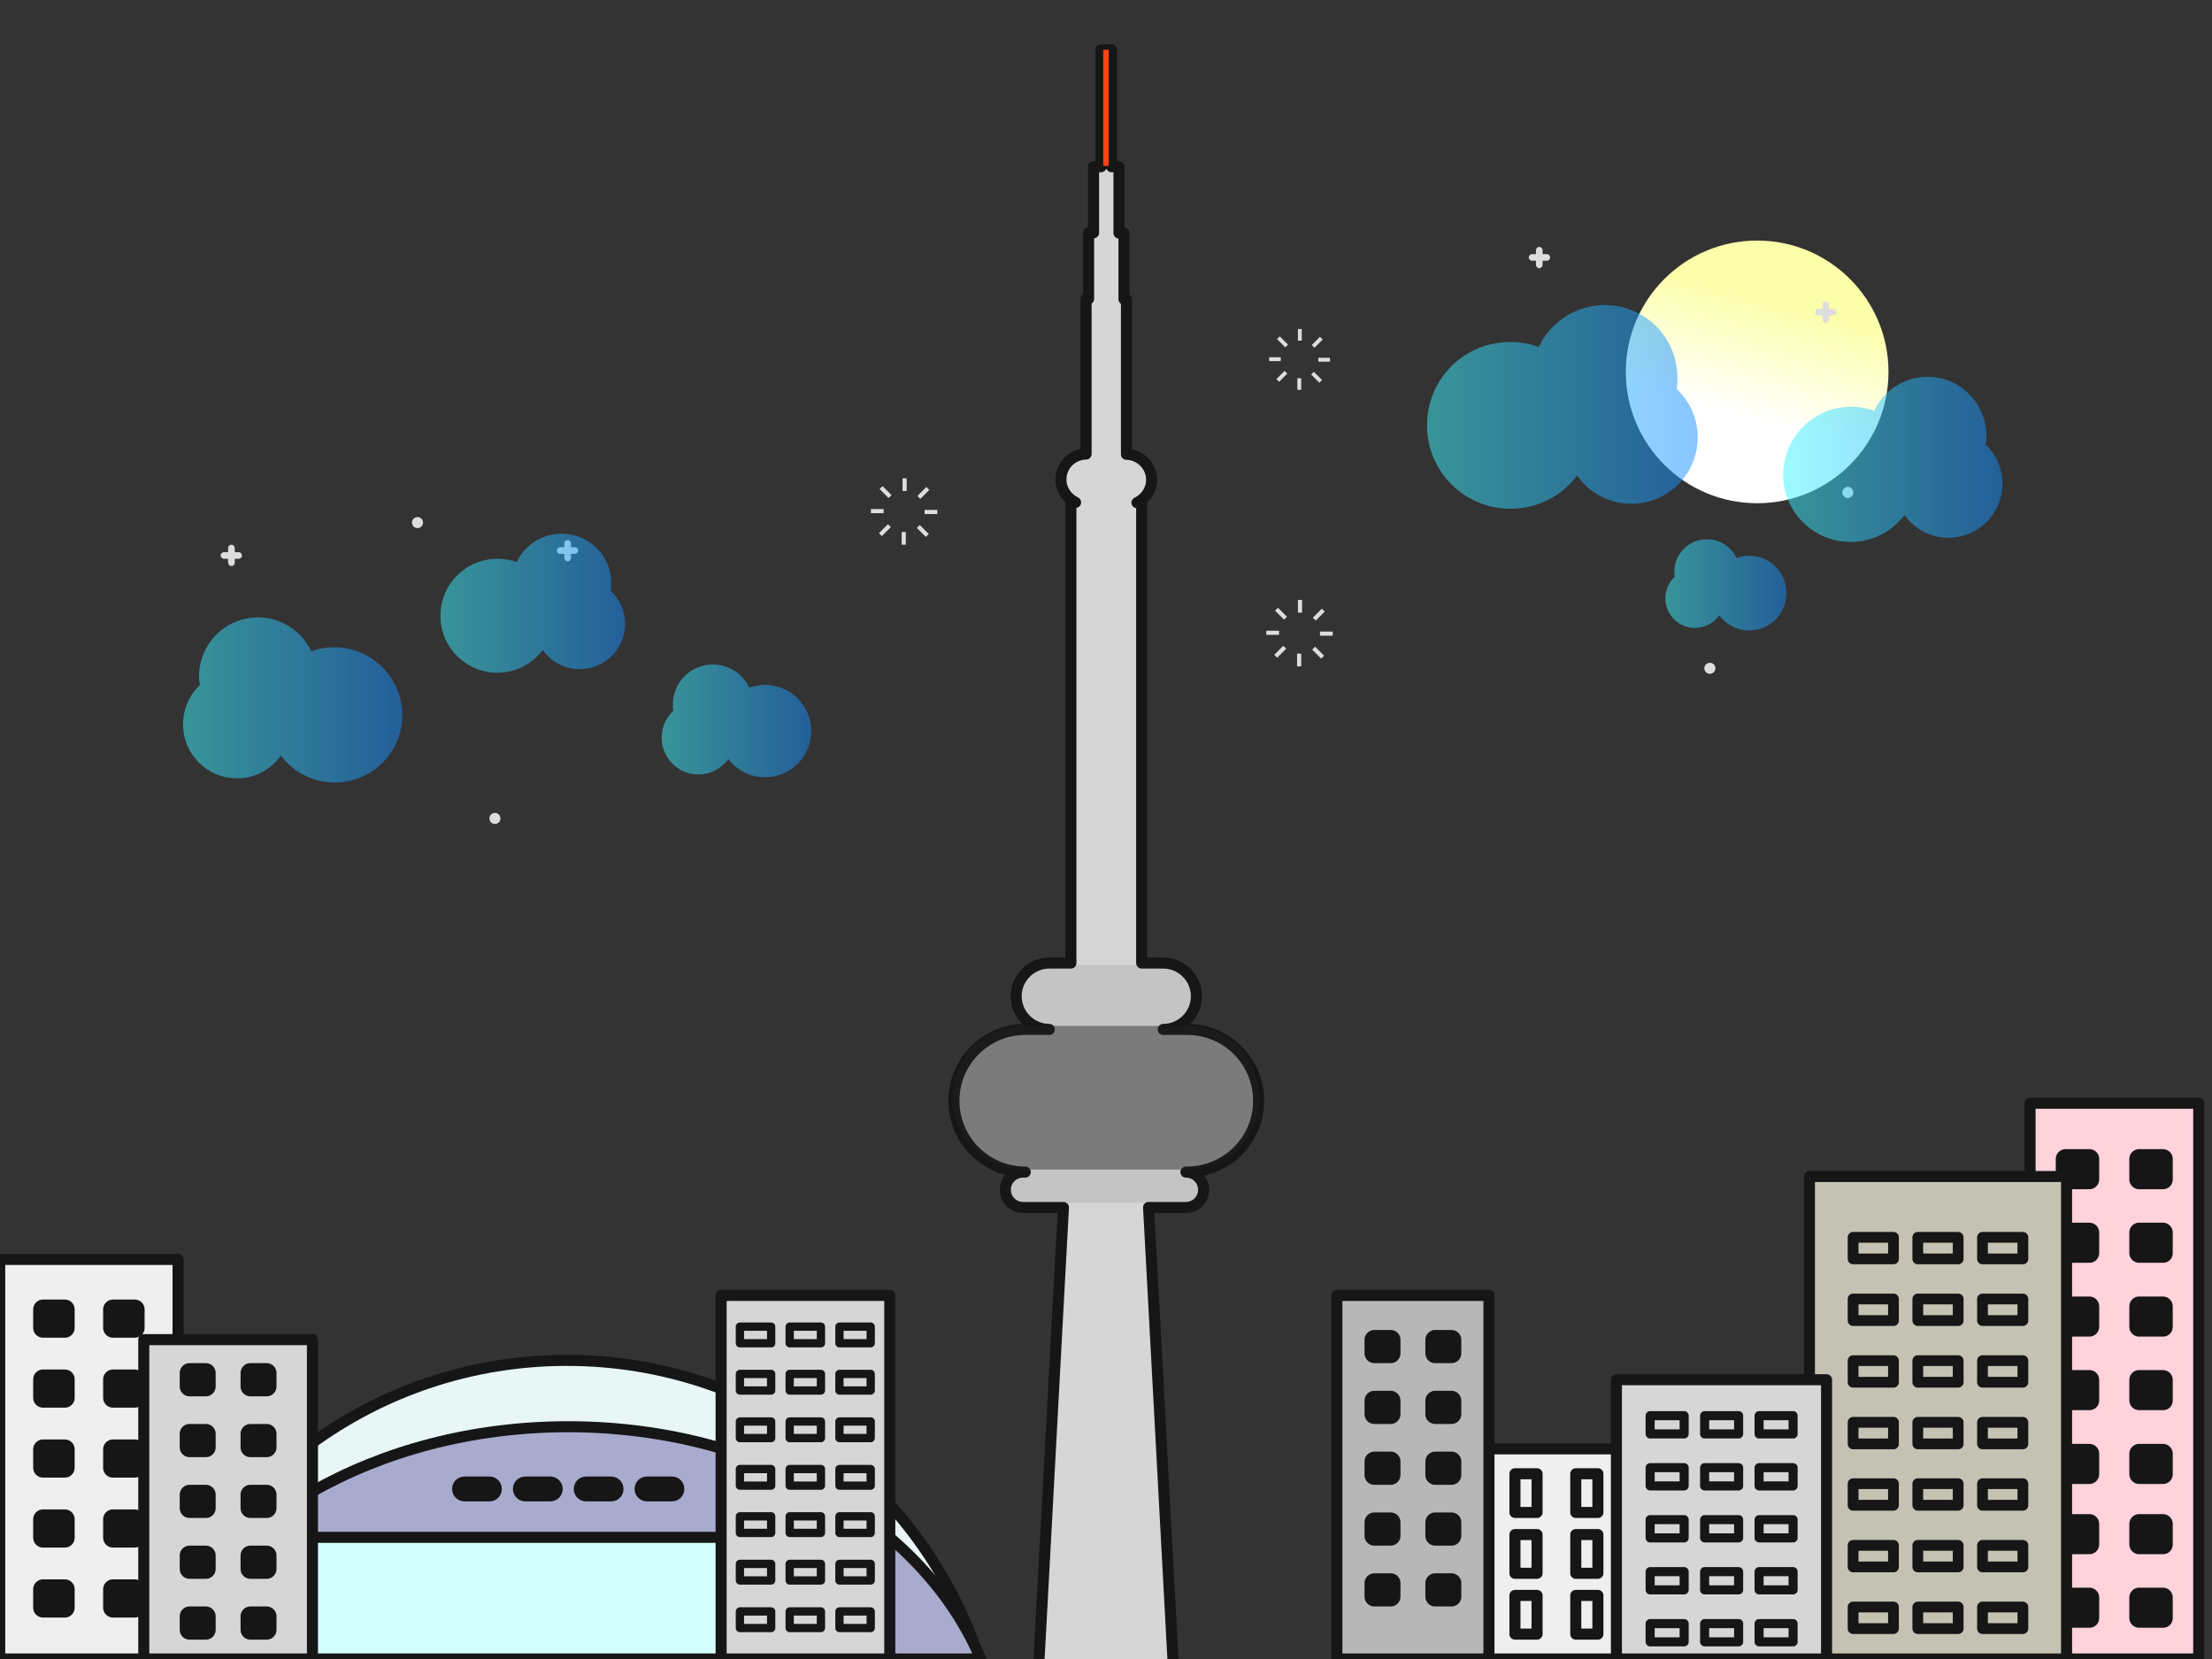 <?xml version="1.0" encoding="utf-8"?>
<!-- Generator: Adobe Illustrator 22.0.1, SVG Export Plug-In . SVG Version: 6.00 Build 0)  -->
<svg version="1.1" xmlns="http://www.w3.org/2000/svg" xmlns:xlink="http://www.w3.org/1999/xlink" x="0px" y="0px"
	 viewBox="0 0 800 600" style="enable-background:new 0 0 800 600;" xml:space="preserve">
<rect x="0" y="0" width="800" height="600" fill="#333333" stroke="none"/>
<style type="text/css">
	.st0{fill:#E8F6F6;stroke:#161616;stroke-width:4;stroke-linejoin:round;stroke-miterlimit:10;}
	.st1{fill:#A8ABCE;stroke:#161616;stroke-width:4;stroke-linejoin:round;stroke-miterlimit:10;}
	.st2{fill:#161616;}
	.st3{fill:#D6D6D6;stroke:#161616;stroke-width:4;stroke-linejoin:round;stroke-miterlimit:10;}
	.st4{fill:#FF4315;}
	.st5{fill:url(#SVGID_1_);}
	.st6{fill:#DDDDDD;}
	.st7{fill:#EFEFEF;stroke:#161616;stroke-width:4;stroke-linejoin:round;stroke-miterlimit:10;}
	.st8{fill:#FFD2DC;stroke:#161616;stroke-width:4;stroke-linejoin:round;stroke-miterlimit:10;}
	.st9{fill:none;stroke:#161616;stroke-width:4;stroke-linejoin:round;stroke-miterlimit:10;}
	.st10{fill:#D4FFFA;stroke:#161616;stroke-width:4;stroke-linejoin:round;stroke-miterlimit:10;}
	.st11{opacity:0.5;fill:url(#SVGID_2_);}
	.st12{opacity:0.5;fill:url(#SVGID_3_);}
	.st13{opacity:0.5;fill:url(#SVGID_4_);}
	.st14{opacity:0.5;fill:url(#SVGID_5_);}
	.st15{opacity:0.5;fill:url(#SVGID_6_);}
	.st16{opacity:0.5;fill:url(#SVGID_7_);}
	.st17{fill:#B7B7B7;stroke:#161616;stroke-width:4;stroke-linejoin:round;stroke-miterlimit:10;}
	.st18{fill:#C4C2B3;stroke:#161616;stroke-width:4;stroke-linejoin:round;stroke-miterlimit:10;}
	.st19{fill:none;stroke:#161616;stroke-width:3.894;stroke-linejoin:round;stroke-miterlimit:10;}
	.st20{fill:none;stroke:#161616;stroke-width:3;stroke-linejoin:round;stroke-miterlimit:10;}
	.st21{opacity:0.5;fill:#212121;}
	.st22{opacity:0.1;fill:#212121;}
	.st23{fill:none;stroke:#161616;stroke-width:3.286;stroke-linejoin:round;stroke-miterlimit:10;}
</style>
<g id="bg">
</g>
<g id="buildings">
	<g>
		<path class="st0" d="M205,492c-69.6,0-128.6,45.3-149.2,108h298.4C333.6,537.3,274.6,492,205,492z"/>
	</g>
	<g>
		<g>
			<path class="st1" d="M205.5,516c-69.6,0-128.6,35.2-149.2,84h298.4C334.1,551.2,275.1,516,205.5,516z"/>
		</g>
		<g>
			<path class="st2" d="M177,543h-9c-2.5,0-4.5-2-4.5-4.5l0,0c0-2.5,2-4.5,4.5-4.5h9c2.5,0,4.5,2,4.5,4.5l0,0
				C181.5,541,179.5,543,177,543z"/>
			<path class="st2" d="M199,543h-9c-2.5,0-4.5-2-4.5-4.5l0,0c0-2.5,2-4.5,4.5-4.5h9c2.5,0,4.5,2,4.5,4.5l0,0
				C203.5,541,201.5,543,199,543z"/>
			<path class="st2" d="M221,543h-9c-2.5,0-4.5-2-4.5-4.5l0,0c0-2.5,2-4.5,4.5-4.5h9c2.5,0,4.5,2,4.5,4.5l0,0
				C225.5,541,223.5,543,221,543z"/>
			<path class="st2" d="M243,543h-9c-2.5,0-4.5-2-4.5-4.5l0,0c0-2.5,2-4.5,4.5-4.5h9c2.5,0,4.5,2,4.5,4.5l0,0
				C247.5,541,245.5,543,243,543z"/>
		</g>
	</g>
</g>
<g id="bg_light">
</g>
<g id="cn_tower">
	<g>
		<path class="st3" d="M455.2,398.1c0-14.2-11.5-25.8-25.8-25.8h-1.8h-6.9c6.6,0,12-5.4,12-12s-5.4-12-12-12h-1.8h-6V181.8h-1.7
			c3.1-1.5,5.3-4.6,5.3-8.3c0-5-4.1-9.1-9.1-9.2v-56.1h-0.9V84.3h-1.8V60.3h-1.8h-0.9V18H400h-1.8v42.3h-0.9h-1.8v23.9h-1.8v23.9
			h-0.9v56.1c-5,0.1-9.1,4.1-9.1,9.2c0,3.7,2.2,6.8,5.3,8.3h-1.7v166.6h-6h-1.8c-6.6,0-12,5.4-12,12s5.4,12,12,12h-6.9h-1.8
			c-14.2,0-25.8,11.5-25.8,25.8c0,14.2,11.5,25.8,25.8,25.8H370c-3.6,0-6.4,2.9-6.4,6.4c0,3.6,2.9,6.4,6.4,6.4h14.6l-26.9,498.8h1.8
			h81h1.8l-26.9-498.8h13.5c3.6,0,6.4-2.9,6.4-6.4c0-3.6-2.9-6.4-6.4-6.4h0.5C443.7,423.8,455.2,412.3,455.2,398.1z"/>
		<g>
			<rect x="399" y="18" class="st4" width="2" height="42"/>
		</g>
	</g>
</g>
<g id="moon">
	<g>
		
			<linearGradient id="SVGID_1_" gradientUnits="userSpaceOnUse" x1="728.421" y1="198.193" x2="646.135" y2="245.701" gradientTransform="matrix(-0.707 0.707 -0.707 -0.707 1278.419 -194.539)">
			<stop  offset="0.321" style="stop-color:#FFFFFF"/>
			<stop  offset="0.777" style="stop-color:#FCFFAA"/>
		</linearGradient>
		<circle class="st5" cx="635.5" cy="134.5" r="47.5"/>
	</g>
</g>
<g id="fireworks">
	<circle class="st6" cx="151" cy="189" r="2"/>
	<circle class="st6" cx="179" cy="296" r="2"/>
	<circle class="st6" cx="668.3" cy="178.1" r="2"/>
	<circle class="st6" cx="618.4" cy="241.7" r="2"/>
	<g>
		<rect x="326.1" y="192.4" class="st6" width="1.5" height="4.6"/>
		
			<rect x="333" y="189.7" transform="matrix(0.707 -0.707 0.707 0.707 -37.959 292.243)" class="st6" width="1.5" height="4.6"/>
		
			<rect x="335.9" y="182.8" transform="matrix(4.466278e-11 -1 1 4.466278e-11 151.6 521.818)" class="st6" width="1.5" height="4.6"/>
		
			<rect x="333.2" y="175.9" transform="matrix(-0.707 -0.707 0.707 -0.707 444.061 540.36)" class="st6" width="1.5" height="4.6"/>
		
			<rect x="326.3" y="173" transform="matrix(-1 -9.051616e-11 9.051616e-11 -1 654.218 350.582)" class="st6" width="1.5" height="4.6"/>
		
			<rect x="319.4" y="175.8" transform="matrix(-0.707 0.707 -0.707 -0.707 672.541 77.539)" class="st6" width="1.5" height="4.6"/>
		
			<rect x="316.5" y="182.6" transform="matrix(-1.357751e-10 1 -1 -1.357751e-10 502.182 -132.4)" class="st6" width="1.5" height="4.6"/>
		
			<rect x="319.3" y="189.5" transform="matrix(0.707 0.707 -0.707 0.707 229.357 -170.141)" class="st6" width="1.5" height="4.6"/>
	</g>
	<g>
		<rect x="469.2" y="136.8" class="st6" width="1.4" height="4.2"/>
		
			<rect x="475.5" y="134.3" transform="matrix(0.707 -0.707 0.707 0.707 43.059 376.68)" class="st6" width="1.4" height="4.2"/>
		<rect x="478.2" y="128" transform="matrix(4.677398e-11 -1 1 4.677398e-11 348.8 609)" class="st6" width="1.4" height="4.2"/>
		
			<rect x="475.7" y="121.7" transform="matrix(-0.707 -0.707 0.707 -0.707 725.68 548.141)" class="st6" width="1.4" height="4.2"/>
		
			<rect x="469.4" y="119" transform="matrix(-1 -8.965019e-11 8.965019e-11 -1 940.2 242.2)" class="st6" width="1.4" height="4.2"/>
		
			<rect x="463.1" y="121.5" transform="matrix(-0.707 0.707 -0.707 -0.707 879.141 -116.88)" class="st6" width="1.4" height="4.2"/>
		
			<rect x="460.4" y="127.8" transform="matrix(-1.364244e-10 1 -1 -1.364244e-10 591 -331.2)" class="st6" width="1.4" height="4.2"/>
		
			<rect x="462.9" y="134.1" transform="matrix(0.707 0.707 -0.707 0.707 232.12 -287.942)" class="st6" width="1.4" height="4.2"/>
	</g>
	<g>
		<rect x="469.1" y="236.4" class="st6" width="1.5" height="4.6"/>
		
			<rect x="476" y="233.7" transform="matrix(0.707 -0.707 0.707 0.707 -27.189 406.246)" class="st6" width="1.5" height="4.6"/>
		
			<rect x="478.9" y="226.8" transform="matrix(4.644913e-11 -1 1 4.644913e-11 250.6 708.818)" class="st6" width="1.5" height="4.6"/>
		
			<rect x="476.2" y="219.9" transform="matrix(-0.707 -0.707 0.707 -0.707 657.064 716.588)" class="st6" width="1.5" height="4.6"/>
		
			<rect x="469.3" y="217" transform="matrix(-1 -9.051616e-11 9.051616e-11 -1 940.218 438.582)" class="st6" width="1.5" height="4.6"/>
		
			<rect x="462.4" y="219.8" transform="matrix(-0.707 0.707 -0.707 -0.707 947.77 51.536)" class="st6" width="1.5" height="4.6"/>
		
			<rect x="459.5" y="226.6" transform="matrix(-1.357751e-10 1 -1 -1.357751e-10 689.182 -231.4)" class="st6" width="1.5" height="4.6"/>
		
			<rect x="462.3" y="233.5" transform="matrix(0.707 0.707 -0.707 0.707 302.354 -258.37)" class="st6" width="1.5" height="4.6"/>
	</g>
	<g>
		<path class="st6" d="M205.3,203L205.3,203c-0.7,0-1.2-0.6-1.2-1.2v-5.3c0-0.7,0.6-1.2,1.2-1.2l0,0c0.7,0,1.2,0.6,1.2,1.2v5.3
			C206.5,202.4,206,203,205.3,203z"/>
		<path class="st6" d="M201.4,199.1L201.4,199.1c0-0.7,0.6-1.2,1.2-1.2h5.3c0.7,0,1.2,0.6,1.2,1.2l0,0c0,0.7-0.6,1.2-1.2,1.2h-5.3
			C202,200.4,201.4,199.8,201.4,199.1z"/>
	</g>
	<g>
		<path class="st6" d="M83.7,204.7L83.7,204.7c-0.7,0-1.2-0.6-1.2-1.2v-5.3c0-0.7,0.6-1.2,1.2-1.2l0,0c0.7,0,1.2,0.6,1.2,1.2v5.3
			C84.9,204.2,84.4,204.7,83.7,204.7z"/>
		<path class="st6" d="M79.8,200.9L79.8,200.9c0-0.7,0.6-1.2,1.2-1.2h5.3c0.7,0,1.2,0.6,1.2,1.2l0,0c0,0.7-0.6,1.2-1.2,1.2h-5.3
			C80.4,202.1,79.8,201.5,79.8,200.9z"/>
	</g>
	<g>
		<path class="st6" d="M556.7,97L556.7,97c0.7,0,1.2-0.6,1.2-1.2v-5.3c0-0.7-0.6-1.2-1.2-1.2h0c-0.7,0-1.2,0.6-1.2,1.2v5.3
			C555.5,96.4,556,97,556.7,97z"/>
		<path class="st6" d="M560.6,93.1L560.6,93.1c0-0.7-0.6-1.2-1.2-1.2h-5.3c-0.7,0-1.2,0.6-1.2,1.2l0,0c0,0.7,0.6,1.2,1.2,1.2h5.3
			C560,94.4,560.6,93.8,560.6,93.1z"/>
	</g>
	<g>
		<path class="st6" d="M660.3,116.7L660.3,116.7c0.7,0,1.2-0.6,1.2-1.2v-5.3c0-0.7-0.6-1.2-1.2-1.2h0c-0.7,0-1.2,0.6-1.2,1.2v5.3
			C659.1,116.2,659.6,116.7,660.3,116.7z"/>
		<path class="st6" d="M664.2,112.9L664.2,112.9c0-0.7-0.6-1.2-1.2-1.2h-5.3c-0.7,0-1.2,0.6-1.2,1.2l0,0c0,0.7,0.6,1.2,1.2,1.2h5.3
			C663.6,114.1,664.2,113.5,664.2,112.9z"/>
	</g>
</g>
<g id="clouds">
	<g>
		<rect x="-0.1" y="455.5" class="st7" width="64.5" height="144.5"/>
		<g>
			<g>
				<path class="st2" d="M23.5,559.7h-8c-1.9,0-3.5-1.6-3.5-3.5v-6.8c0-1.9,1.6-3.5,3.5-3.5h8c1.9,0,3.5,1.6,3.5,3.5v6.8
					C27,558.1,25.4,559.7,23.5,559.7z"/>
				<path class="st2" d="M48.8,559.7h-8c-1.9,0-3.5-1.6-3.5-3.5v-6.8c0-1.9,1.6-3.5,3.5-3.5h8c1.9,0,3.5,1.6,3.5,3.5v6.8
					C52.3,558.1,50.7,559.7,48.8,559.7z"/>
			</g>
			<g>
				<path class="st2" d="M23.5,585h-8c-1.9,0-3.5-1.6-3.5-3.5v-6.8c0-1.9,1.6-3.5,3.5-3.5h8c1.9,0,3.5,1.6,3.5,3.5v6.8
					C27,583.4,25.4,585,23.5,585z"/>
				<path class="st2" d="M48.8,585h-8c-1.9,0-3.5-1.6-3.5-3.5v-6.8c0-1.9,1.6-3.5,3.5-3.5h8c1.9,0,3.5,1.6,3.5,3.5v6.8
					C52.3,583.4,50.7,585,48.8,585z"/>
			</g>
			<g>
				<path class="st2" d="M23.5,534.4h-8c-1.9,0-3.5-1.6-3.5-3.5v-6.8c0-1.9,1.6-3.5,3.5-3.5h8c1.9,0,3.5,1.6,3.5,3.5v6.8
					C27,532.8,25.4,534.4,23.5,534.4z"/>
				<path class="st2" d="M48.8,534.4h-8c-1.9,0-3.5-1.6-3.5-3.5v-6.8c0-1.9,1.6-3.5,3.5-3.5h8c1.9,0,3.5,1.6,3.5,3.5v6.8
					C52.3,532.8,50.7,534.4,48.8,534.4z"/>
			</g>
			<g>
				<path class="st2" d="M23.5,509.1h-8c-1.9,0-3.5-1.6-3.5-3.5v-6.8c0-1.9,1.6-3.5,3.5-3.5h8c1.9,0,3.5,1.6,3.5,3.5v6.8
					C27,507.5,25.4,509.1,23.5,509.1z"/>
				<path class="st2" d="M48.8,509.1h-8c-1.9,0-3.5-1.6-3.5-3.5v-6.8c0-1.9,1.6-3.5,3.5-3.5h8c1.9,0,3.5,1.6,3.5,3.5v6.8
					C52.3,507.5,50.7,509.1,48.8,509.1z"/>
			</g>
			<g>
				<path class="st2" d="M23.5,483.8h-8c-1.9,0-3.5-1.6-3.5-3.5v-6.8c0-1.9,1.6-3.5,3.5-3.5h8c1.9,0,3.5,1.6,3.5,3.5v6.8
					C27,482.2,25.4,483.8,23.5,483.8z"/>
				<path class="st2" d="M48.8,483.8h-8c-1.9,0-3.5-1.6-3.5-3.5v-6.8c0-1.9,1.6-3.5,3.5-3.5h8c1.9,0,3.5,1.6,3.5,3.5v6.8
					C52.3,482.2,50.7,483.8,48.8,483.8z"/>
			</g>
		</g>
	</g>
	<g>
		<rect x="734.2" y="399" class="st8" width="61" height="201"/>
		<g>
			<g>
				<g>
					<path class="st2" d="M755.7,510H747c-1.9,0-3.5-1.6-3.5-3.5V499c0-1.9,1.6-3.5,3.5-3.5h8.7c1.9,0,3.5,1.6,3.5,3.5v7.5
						C759.2,508.5,757.6,510,755.7,510z"/>
					<path class="st2" d="M782.3,510h-8.7c-1.9,0-3.5-1.6-3.5-3.5V499c0-1.9,1.6-3.5,3.5-3.5h8.7c1.9,0,3.5,1.6,3.5,3.5v7.5
						C785.8,508.5,784.3,510,782.3,510z"/>
				</g>
				<g>
					<path class="st2" d="M755.7,536.7H747c-1.9,0-3.5-1.6-3.5-3.5v-7.5c0-1.9,1.6-3.5,3.5-3.5h8.7c1.9,0,3.5,1.6,3.5,3.5v7.5
						C759.2,535.1,757.6,536.7,755.7,536.7z"/>
					<path class="st2" d="M782.3,536.7h-8.7c-1.9,0-3.5-1.6-3.5-3.5v-7.5c0-1.9,1.6-3.5,3.5-3.5h8.7c1.9,0,3.5,1.6,3.5,3.5v7.5
						C785.8,535.1,784.3,536.7,782.3,536.7z"/>
				</g>
				<g>
					<path class="st2" d="M755.7,483.4H747c-1.9,0-3.5-1.6-3.5-3.5v-7.5c0-1.9,1.6-3.5,3.5-3.5h8.7c1.9,0,3.5,1.6,3.5,3.5v7.5
						C759.2,481.8,757.6,483.4,755.7,483.4z"/>
					<path class="st2" d="M782.3,483.4h-8.7c-1.9,0-3.5-1.6-3.5-3.5v-7.5c0-1.9,1.6-3.5,3.5-3.5h8.7c1.9,0,3.5,1.6,3.5,3.5v7.5
						C785.8,481.8,784.3,483.4,782.3,483.4z"/>
				</g>
				<g>
					<path class="st2" d="M755.7,456.7H747c-1.9,0-3.5-1.6-3.5-3.5v-7.5c0-1.9,1.6-3.5,3.5-3.5h8.7c1.9,0,3.5,1.6,3.5,3.5v7.5
						C759.2,455.2,757.6,456.7,755.7,456.7z"/>
					<path class="st2" d="M782.3,456.7h-8.7c-1.9,0-3.5-1.6-3.5-3.5v-7.5c0-1.9,1.6-3.5,3.5-3.5h8.7c1.9,0,3.5,1.6,3.5,3.5v7.5
						C785.8,455.2,784.3,456.7,782.3,456.7z"/>
				</g>
				<g>
					<path class="st2" d="M755.7,430.1H747c-1.9,0-3.5-1.6-3.5-3.5v-7.5c0-1.9,1.6-3.5,3.5-3.5h8.7c1.9,0,3.5,1.6,3.5,3.5v7.5
						C759.2,428.5,757.6,430.1,755.7,430.1z"/>
					<path class="st2" d="M782.3,430.1h-8.7c-1.9,0-3.5-1.6-3.5-3.5v-7.5c0-1.9,1.6-3.5,3.5-3.5h8.7c1.9,0,3.5,1.6,3.5,3.5v7.5
						C785.8,428.5,784.3,430.1,782.3,430.1z"/>
				</g>
			</g>
			<g>
				<g>
					<path class="st2" d="M755.7,588.7H747c-1.9,0-3.5-1.6-3.5-3.5v-7.5c0-1.9,1.6-3.5,3.5-3.5h8.7c1.9,0,3.5,1.6,3.5,3.5v7.5
						C759.2,587.2,757.6,588.7,755.7,588.7z"/>
					<path class="st2" d="M782.3,588.7h-8.7c-1.9,0-3.5-1.6-3.5-3.5v-7.5c0-1.9,1.6-3.5,3.5-3.5h8.7c1.9,0,3.5,1.6,3.5,3.5v7.5
						C785.8,587.2,784.3,588.7,782.3,588.7z"/>
				</g>
				<g>
					<path class="st2" d="M755.7,562.1H747c-1.9,0-3.5-1.6-3.5-3.5v-7.5c0-1.9,1.6-3.5,3.5-3.5h8.7c1.9,0,3.5,1.6,3.5,3.5v7.5
						C759.2,560.5,757.6,562.1,755.7,562.1z"/>
					<path class="st2" d="M782.3,562.1h-8.7c-1.9,0-3.5-1.6-3.5-3.5v-7.5c0-1.9,1.6-3.5,3.5-3.5h8.7c1.9,0,3.5,1.6,3.5,3.5v7.5
						C785.8,560.5,784.3,562.1,782.3,562.1z"/>
				</g>
			</g>
		</g>
	</g>
	<g>
		<rect x="531.2" y="524" class="st7" width="63.3" height="76"/>
		<g>
			<g>
				<rect x="547.9" y="533" class="st9" width="8" height="14"/>
				<rect x="569.9" y="533" class="st9" width="8" height="14"/>
			</g>
			<g>
				<rect x="569.9" y="555" class="st9" width="8" height="14"/>
				<rect x="547.9" y="555" class="st9" width="8" height="14"/>
			</g>
			<g>
				<rect x="547.9" y="577" class="st9" width="8" height="14"/>
				<rect x="569.9" y="577" class="st9" width="8" height="14"/>
			</g>
		</g>
	</g>
	<rect x="93" y="556" class="st10" width="190" height="44"/>
	<g>
		<linearGradient id="SVGID_2_" gradientUnits="userSpaceOnUse" x1="226" y1="218.149" x2="159.302" y2="218.149">
			<stop  offset="0" style="stop-color:#158CFF"/>
			<stop  offset="1" style="stop-color:#3FF6FF"/>
		</linearGradient>
		<path class="st11" d="M179.9,202.1c2.5,0,4.8,0.4,7,1.2c2.2-4.7,6.3-8.3,11.7-9.7c9.6-2.5,19.4,3.2,21.9,12.8
			c0.6,2.5,0.7,4.9,0.4,7.3c3.2,3,5.2,7.2,5.2,11.9c0,9-7.3,16.4-16.4,16.4c-5.5,0-10.4-2.7-13.4-6.9c-3.8,5-9.7,8.2-16.4,8.2
			c-11.4,0-20.6-9.2-20.6-20.6S168.5,202.1,179.9,202.1z"/>
		<linearGradient id="SVGID_3_" gradientUnits="userSpaceOnUse" x1="145.302" y1="253.149" x2="66" y2="253.149">
			<stop  offset="0" style="stop-color:#158CFF"/>
			<stop  offset="1" style="stop-color:#3FF6FF"/>
		</linearGradient>
		<path class="st12" d="M120.9,234.1c-2.9,0-5.7,0.5-8.3,1.5c-2.6-5.5-7.5-9.9-13.9-11.6c-11.4-3-23,3.8-26,15.2
			c-0.8,2.9-0.9,5.8-0.4,8.6c-3.8,3.5-6.1,8.6-6.1,14.2c0,10.7,8.7,19.5,19.5,19.5c6.6,0,12.4-3.3,15.9-8.2
			c4.5,5.9,11.5,9.7,19.5,9.7c13.5,0,24.4-10.9,24.4-24.4S134.4,234.1,120.9,234.1z"/>
		<linearGradient id="SVGID_4_" gradientUnits="userSpaceOnUse" x1="293.332" y1="260.649" x2="239.268" y2="260.649">
			<stop  offset="0" style="stop-color:#158CFF"/>
			<stop  offset="1" style="stop-color:#3FF6FF"/>
		</linearGradient>
		<path class="st13" d="M276.7,247.7c-2,0-3.9,0.4-5.7,1c-1.8-3.8-5.1-6.8-9.5-7.9c-7.8-2-15.7,2.6-17.7,10.4c-0.5,2-0.6,4-0.3,5.9
			c-2.6,2.4-4.2,5.9-4.2,9.7c0,7.3,5.9,13.3,13.3,13.3c4.5,0,8.4-2.2,10.8-5.6c3,4,7.9,6.6,13.3,6.6c9.2,0,16.7-7.5,16.7-16.7
			S285.9,247.7,276.7,247.7z"/>
	</g>
	<g>
		
			<linearGradient id="SVGID_5_" gradientUnits="userSpaceOnUse" x1="576" y1="166.149" x2="655.302" y2="166.149" gradientTransform="matrix(-1 0 0 1 1300.332 0)">
			<stop  offset="0" style="stop-color:#158CFF"/>
			<stop  offset="1" style="stop-color:#3FF6FF"/>
		</linearGradient>
		<path class="st14" d="M669.5,147.1c2.9,0,5.7,0.5,8.3,1.5c2.6-5.5,7.5-9.9,13.9-11.6c11.4-3,23,3.8,26,15.2
			c0.8,2.9,0.9,5.8,0.4,8.6c3.8,3.5,6.1,8.6,6.1,14.2c0,10.7-8.7,19.5-19.5,19.5c-6.6,0-12.4-3.3-15.9-8.2
			c-4.5,5.9-11.5,9.7-19.5,9.7c-13.5,0-24.4-10.9-24.4-24.4C645,158.1,656,147.1,669.5,147.1z"/>
		
			<linearGradient id="SVGID_6_" gradientUnits="userSpaceOnUse" x1="654.223" y1="211.521" x2="698" y2="211.521" gradientTransform="matrix(-1 0 0 1 1300.332 0)">
			<stop  offset="0" style="stop-color:#158CFF"/>
			<stop  offset="1" style="stop-color:#3FF6FF"/>
		</linearGradient>
		<path class="st15" d="M632.6,201c-1.6,0-3.2,0.3-4.6,0.8c-1.4-3.1-4.2-5.5-7.7-6.4c-6.3-1.6-12.7,2.1-14.4,8.4
			c-0.4,1.6-0.5,3.2-0.2,4.8c-2.1,2-3.4,4.7-3.4,7.8c0,5.9,4.8,10.7,10.7,10.7c3.6,0,6.8-1.8,8.8-4.5c2.5,3.3,6.4,5.4,10.8,5.4
			c7.5,0,13.5-6,13.5-13.5S640.1,201,632.6,201z"/>
		
			<linearGradient id="SVGID_7_" gradientUnits="userSpaceOnUse" x1="686.434" y1="147.149" x2="784.332" y2="147.149" gradientTransform="matrix(-1 0 0 1 1300.332 0)">
			<stop  offset="0" style="stop-color:#158CFF"/>
			<stop  offset="1" style="stop-color:#3FF6FF"/>
		</linearGradient>
		<path class="st16" d="M546.2,123.7c3.6,0,7.1,0.6,10.3,1.8c3.2-6.8,9.3-12.2,17.2-14.3c14.1-3.7,28.5,4.7,32.1,18.8
			c0.9,3.6,1.1,7.2,0.6,10.7c4.7,4.4,7.6,10.6,7.6,17.5c0,13.3-10.8,24-24,24c-8.1,0-15.3-4-19.6-10.2c-5.5,7.3-14.3,12-24.1,12
			c-16.7,0-30.2-13.5-30.2-30.2S529.5,123.7,546.2,123.7z"/>
	</g>
	<rect x="483.5" y="468.5" class="st17" width="55" height="131.5"/>
	<g>
		<g>
			<path class="st2" d="M503,559h-6c-1.9,0-3.5-1.6-3.5-3.5v-5c0-1.9,1.6-3.5,3.5-3.5h6c1.9,0,3.5,1.6,3.5,3.5v5
				C506.5,557.4,504.9,559,503,559z"/>
			<path class="st2" d="M525,559h-6c-1.9,0-3.5-1.6-3.5-3.5v-5c0-1.9,1.6-3.5,3.5-3.5h6c1.9,0,3.5,1.6,3.5,3.5v5
				C528.5,557.4,526.9,559,525,559z"/>
		</g>
		<g>
			<path class="st2" d="M503,581h-6c-1.9,0-3.5-1.6-3.5-3.5v-5c0-1.9,1.6-3.5,3.5-3.5h6c1.9,0,3.5,1.6,3.5,3.5v5
				C506.5,579.4,504.9,581,503,581z"/>
			<path class="st2" d="M525,581h-6c-1.9,0-3.5-1.6-3.5-3.5v-5c0-1.9,1.6-3.5,3.5-3.5h6c1.9,0,3.5,1.6,3.5,3.5v5
				C528.5,579.4,526.9,581,525,581z"/>
		</g>
		<g>
			<path class="st2" d="M503,537h-6c-1.9,0-3.5-1.6-3.5-3.5v-5c0-1.9,1.6-3.5,3.5-3.5h6c1.9,0,3.5,1.6,3.5,3.5v5
				C506.5,535.4,504.9,537,503,537z"/>
			<path class="st2" d="M525,537h-6c-1.9,0-3.5-1.6-3.5-3.5v-5c0-1.9,1.6-3.5,3.5-3.5h6c1.9,0,3.5,1.6,3.5,3.5v5
				C528.5,535.4,526.9,537,525,537z"/>
		</g>
		<g>
			<path class="st2" d="M503,515h-6c-1.9,0-3.5-1.6-3.5-3.5v-5c0-1.9,1.6-3.5,3.5-3.5h6c1.9,0,3.5,1.6,3.5,3.5v5
				C506.5,513.4,504.9,515,503,515z"/>
			<path class="st2" d="M525,515h-6c-1.9,0-3.5-1.6-3.5-3.5v-5c0-1.9,1.6-3.5,3.5-3.5h6c1.9,0,3.5,1.6,3.5,3.5v5
				C528.5,513.4,526.9,515,525,515z"/>
		</g>
		<g>
			<path class="st2" d="M503,493h-6c-1.9,0-3.5-1.6-3.5-3.5v-5c0-1.9,1.6-3.5,3.5-3.5h6c1.9,0,3.5,1.6,3.5,3.5v5
				C506.5,491.4,504.9,493,503,493z"/>
			<path class="st2" d="M525,493h-6c-1.9,0-3.5-1.6-3.5-3.5v-5c0-1.9,1.6-3.5,3.5-3.5h6c1.9,0,3.5,1.6,3.5,3.5v5
				C528.5,491.4,526.9,493,525,493z"/>
		</g>
	</g>
	<g>
		<rect x="52" y="484.5" class="st3" width="61" height="115.5"/>
		<g>
			<g>
				<path class="st2" d="M74.5,571h-6c-1.9,0-3.5-1.6-3.5-3.5v-5c0-1.9,1.6-3.5,3.5-3.5h6c1.9,0,3.5,1.6,3.5,3.5v5
					C78,569.4,76.4,571,74.5,571z"/>
				<path class="st2" d="M96.5,571h-6c-1.9,0-3.5-1.6-3.5-3.5v-5c0-1.9,1.6-3.5,3.5-3.5h6c1.9,0,3.5,1.6,3.5,3.5v5
					C100,569.4,98.4,571,96.5,571z"/>
			</g>
			<g>
				<path class="st2" d="M74.5,593h-6c-1.9,0-3.5-1.6-3.5-3.5v-5c0-1.9,1.6-3.5,3.5-3.5h6c1.9,0,3.5,1.6,3.5,3.5v5
					C78,591.4,76.4,593,74.5,593z"/>
				<path class="st2" d="M96.5,593h-6c-1.9,0-3.5-1.6-3.5-3.5v-5c0-1.9,1.6-3.5,3.5-3.5h6c1.9,0,3.5,1.6,3.5,3.5v5
					C100,591.4,98.4,593,96.5,593z"/>
			</g>
			<g>
				<path class="st2" d="M74.5,549h-6c-1.9,0-3.5-1.6-3.5-3.5v-5c0-1.9,1.6-3.5,3.5-3.5h6c1.9,0,3.5,1.6,3.5,3.5v5
					C78,547.4,76.4,549,74.5,549z"/>
				<path class="st2" d="M96.5,549h-6c-1.9,0-3.5-1.6-3.5-3.5v-5c0-1.9,1.6-3.5,3.5-3.5h6c1.9,0,3.5,1.6,3.5,3.5v5
					C100,547.4,98.4,549,96.5,549z"/>
			</g>
			<g>
				<path class="st2" d="M74.5,527h-6c-1.9,0-3.5-1.6-3.5-3.5v-5c0-1.9,1.6-3.5,3.5-3.5h6c1.9,0,3.5,1.6,3.5,3.5v5
					C78,525.4,76.4,527,74.5,527z"/>
				<path class="st2" d="M96.5,527h-6c-1.9,0-3.5-1.6-3.5-3.5v-5c0-1.9,1.6-3.5,3.5-3.5h6c1.9,0,3.5,1.6,3.5,3.5v5
					C100,525.4,98.4,527,96.5,527z"/>
			</g>
			<g>
				<path class="st2" d="M74.5,505h-6c-1.9,0-3.5-1.6-3.5-3.5v-5c0-1.9,1.6-3.5,3.5-3.5h6c1.9,0,3.5,1.6,3.5,3.5v5
					C78,503.4,76.4,505,74.5,505z"/>
				<path class="st2" d="M96.5,505h-6c-1.9,0-3.5-1.6-3.5-3.5v-5c0-1.9,1.6-3.5,3.5-3.5h6c1.9,0,3.5,1.6,3.5,3.5v5
					C100,503.4,98.4,505,96.5,505z"/>
			</g>
		</g>
	</g>
</g>
<g id="windows">
	<rect x="654.4" y="425.5" class="st18" width="93" height="174.5"/>
	<g>
		<g>
			<rect x="670.2" y="447.5" class="st19" width="14.6" height="7.8"/>
			<rect x="693.6" y="447.5" class="st19" width="14.6" height="7.8"/>
			<rect x="717" y="447.5" class="st19" width="14.6" height="7.8"/>
		</g>
		<g>
			<rect x="670.2" y="469.8" class="st19" width="14.6" height="7.8"/>
			<rect x="693.6" y="469.8" class="st19" width="14.6" height="7.8"/>
			<rect x="717" y="469.8" class="st19" width="14.6" height="7.8"/>
		</g>
		<g>
			<rect x="670.2" y="492.1" class="st19" width="14.6" height="7.8"/>
			<rect x="693.6" y="492.1" class="st19" width="14.6" height="7.8"/>
			<rect x="717" y="492.1" class="st19" width="14.6" height="7.8"/>
		</g>
		<g>
			<rect x="670.2" y="514.4" class="st19" width="14.6" height="7.8"/>
			<rect x="693.6" y="514.4" class="st19" width="14.6" height="7.8"/>
			<rect x="717" y="514.4" class="st19" width="14.6" height="7.8"/>
		</g>
		<g>
			<rect x="670.2" y="536.6" class="st19" width="14.6" height="7.8"/>
			<rect x="693.6" y="536.6" class="st19" width="14.6" height="7.8"/>
			<rect x="717" y="536.6" class="st19" width="14.6" height="7.8"/>
		</g>
		<g>
			<rect x="670.2" y="558.9" class="st19" width="14.6" height="7.8"/>
			<rect x="693.6" y="558.9" class="st19" width="14.6" height="7.8"/>
			<rect x="717" y="558.9" class="st19" width="14.6" height="7.8"/>
		</g>
		<g>
			<rect x="670.2" y="581.2" class="st19" width="14.6" height="7.8"/>
			<rect x="693.6" y="581.2" class="st19" width="14.6" height="7.8"/>
			<rect x="717" y="581.2" class="st19" width="14.6" height="7.8"/>
		</g>
	</g>
	<g>
		<rect x="260.8" y="468.5" class="st3" width="61" height="131.5"/>
		<g>
			<g>
				<rect x="267.6" y="479.8" class="st20" width="11.3" height="6"/>
				<rect x="285.6" y="479.8" class="st20" width="11.3" height="6"/>
				<rect x="303.6" y="479.8" class="st20" width="11.3" height="6"/>
			</g>
			<g>
				<rect x="267.6" y="496.9" class="st20" width="11.3" height="6"/>
				<rect x="285.6" y="496.9" class="st20" width="11.3" height="6"/>
				<rect x="303.6" y="496.9" class="st20" width="11.3" height="6"/>
			</g>
			<g>
				<rect x="267.6" y="514.1" class="st20" width="11.3" height="6"/>
				<rect x="285.6" y="514.1" class="st20" width="11.3" height="6"/>
				<rect x="303.6" y="514.1" class="st20" width="11.3" height="6"/>
			</g>
			<g>
				<rect x="267.6" y="531.3" class="st20" width="11.3" height="6"/>
				<rect x="285.6" y="531.3" class="st20" width="11.3" height="6"/>
				<rect x="303.6" y="531.3" class="st20" width="11.3" height="6"/>
			</g>
			<g>
				<rect x="267.6" y="548.4" class="st20" width="11.3" height="6"/>
				<rect x="285.6" y="548.4" class="st20" width="11.3" height="6"/>
				<rect x="303.6" y="548.4" class="st20" width="11.3" height="6"/>
			</g>
			<g>
				<rect x="267.6" y="565.6" class="st20" width="11.3" height="6"/>
				<rect x="285.6" y="565.6" class="st20" width="11.3" height="6"/>
				<rect x="303.6" y="565.6" class="st20" width="11.3" height="6"/>
			</g>
			<g>
				<rect x="267.6" y="582.8" class="st20" width="11.3" height="6"/>
				<rect x="285.6" y="582.8" class="st20" width="11.3" height="6"/>
				<rect x="303.6" y="582.8" class="st20" width="11.3" height="6"/>
			</g>
		</g>
	</g>
	<path class="st21" d="M429.5,423h-59c-14.4,0-26-11.6-26-26v0c0-14.4,11.6-26,26-26h59c14.4,0,26,11.6,26,26v0
		C455.5,411.4,443.9,423,429.5,423z"/>
	<path class="st22" d="M429,435h-59c-3.3,0-6-2.7-6-6l0,0c0-3.3,2.7-6,6-6h59c3.3,0,6,2.7,6,6l0,0C435,432.3,432.3,435,429,435z"/>
	<path class="st22" d="M422,371h-43c-6.1,0-11-4.9-11-11l0,0c0-6.1,4.9-11,11-11h43c6.1,0,11,4.9,11,11l0,0
		C433,366.1,428.1,371,422,371z"/>
	<g>
		<rect x="584.6" y="499" class="st3" width="76" height="101"/>
		<g>
			<g>
				<rect x="596.8" y="512" class="st23" width="12.3" height="6.6"/>
				<rect x="616.5" y="512" class="st23" width="12.3" height="6.6"/>
				<rect x="636.2" y="512" class="st23" width="12.3" height="6.6"/>
			</g>
			<g>
				<rect x="596.8" y="530.8" class="st23" width="12.3" height="6.6"/>
				<rect x="616.5" y="530.8" class="st23" width="12.3" height="6.6"/>
				<rect x="636.2" y="530.8" class="st23" width="12.3" height="6.6"/>
			</g>
			<g>
				<rect x="596.8" y="549.6" class="st23" width="12.3" height="6.6"/>
				<rect x="616.5" y="549.6" class="st23" width="12.3" height="6.6"/>
				<rect x="636.2" y="549.6" class="st23" width="12.3" height="6.6"/>
			</g>
			<g>
				<rect x="596.8" y="568.4" class="st23" width="12.3" height="6.6"/>
				<rect x="616.5" y="568.4" class="st23" width="12.3" height="6.6"/>
				<rect x="636.2" y="568.4" class="st23" width="12.3" height="6.6"/>
			</g>
			<g>
				<rect x="596.8" y="587.2" class="st23" width="12.3" height="6.6"/>
				<rect x="616.5" y="587.2" class="st23" width="12.3" height="6.6"/>
				<rect x="636.2" y="587.2" class="st23" width="12.3" height="6.6"/>
			</g>
		</g>
	</g>
</g>
</svg>
